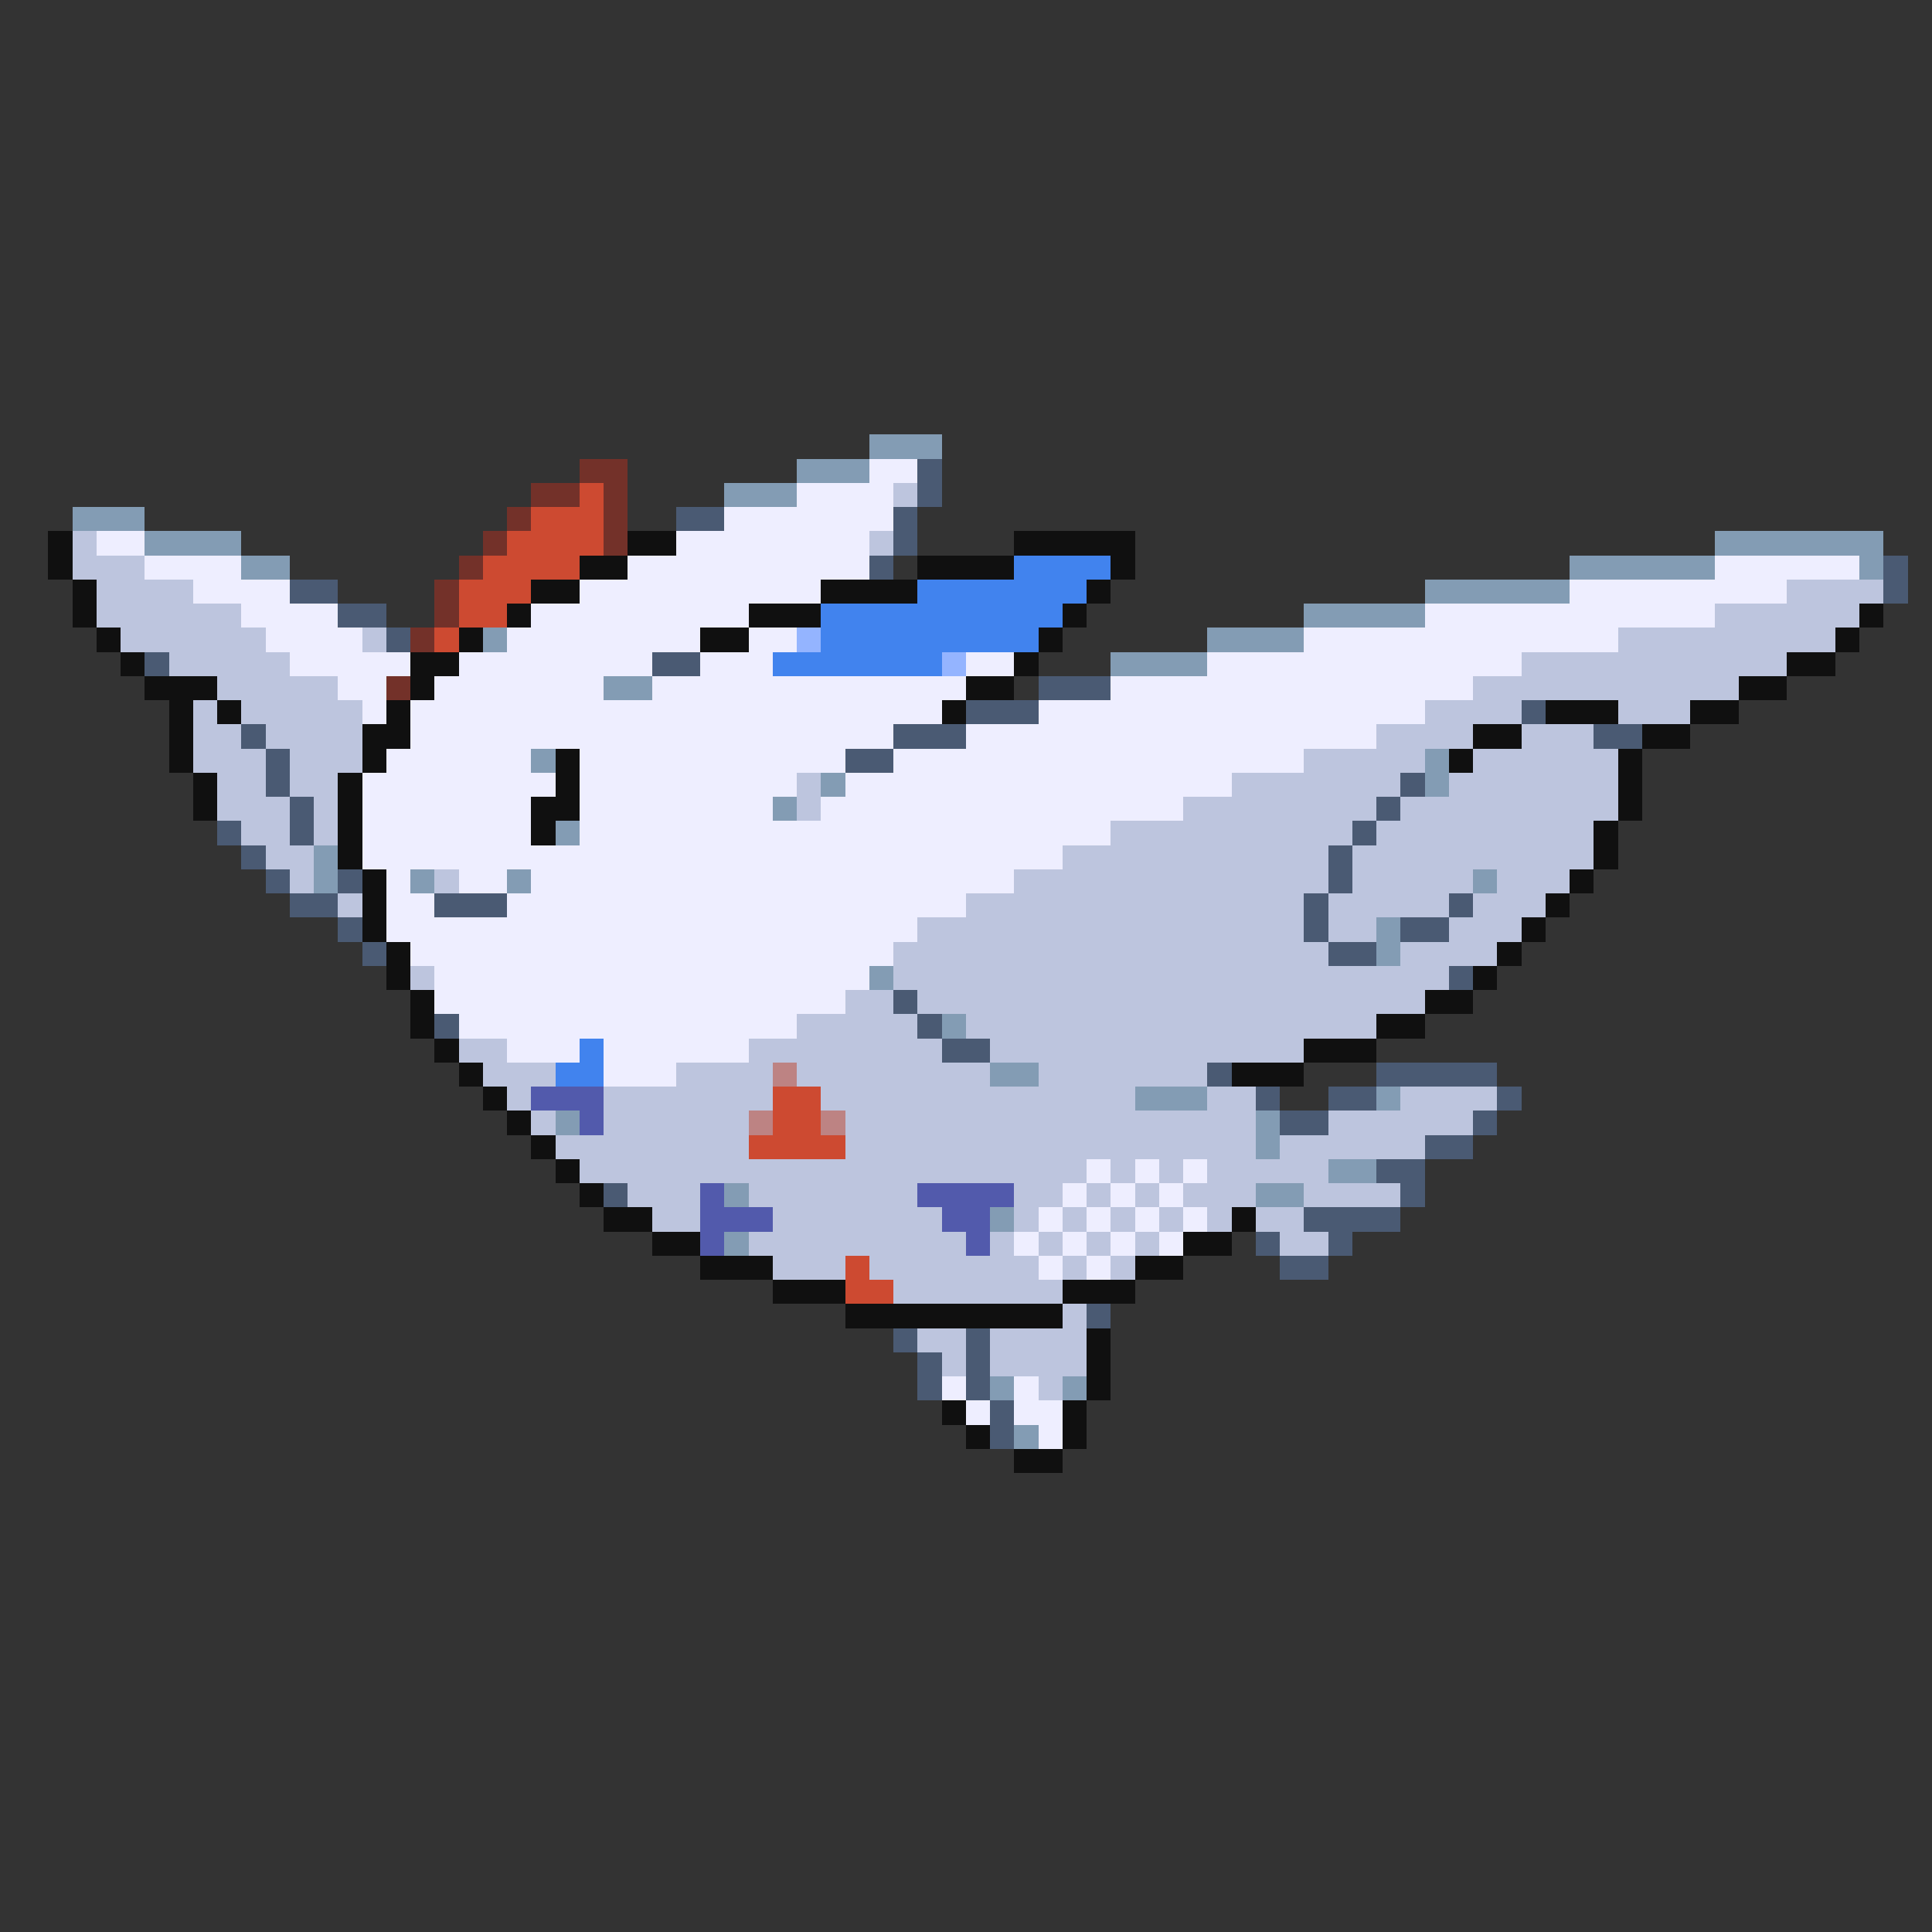 <svg xmlns="http://www.w3.org/2000/svg" viewBox="0 -0.5 80 80" shape-rendering="crispEdges">
<rect x="0" y="-0.5" width="80" height="80" fill="#333333" stroke="none"/>
<path stroke="#839cb4" d="M36 18h3M33 19h3M30 20h3M3 21h3M6 22h4M71 22h7M10 23h2M65 23h6M77 23h1M59 24h6M54 25h5M20 26h1M50 26h4M46 27h4M25 28h2M22 31h1M59 31h1M34 32h1M59 32h1M32 33h1M23 34h1M13 35h1M13 36h1M17 36h1M21 36h1M61 36h1M57 38h1M57 39h1M36 40h1M39 42h1M41 44h2M47 45h3M57 45h1M23 46h1M52 46h1M52 47h1M55 48h2M30 49h1M52 49h2M41 50h1M30 51h1M41 57h1M44 57h1M42 59h1" />
<path stroke="#733129" d="M24 19h2M22 20h2M25 20h1M21 21h1M25 21h1M20 22h1M25 22h1M19 23h1M18 24h1M18 25h1M17 26h1M16 28h1" />
<path stroke="#eeeeff" d="M36 19h2M33 20h4M30 21h7M4 22h2M28 22h8M6 23h4M26 23h10M71 23h6M8 24h4M24 24h10M65 24h9M10 25h4M22 25h9M59 25h12M11 26h4M21 26h8M31 26h2M54 26h13M12 27h5M19 27h8M29 27h3M40 27h2M50 27h13M14 28h2M18 28h7M27 28h13M46 28h15M15 29h1M17 29h22M43 29h16M17 30h20M40 30h17M16 31h6M24 31h11M37 31h17M15 32h8M24 32h9M35 32h16M15 33h7M24 33h8M34 33h15M15 34h7M24 34h22M15 35h29M16 36h1M19 36h2M22 36h20M16 37h2M21 37h19M16 38h22M17 39h20M18 40h18M18 41h17M19 42h14M21 43h3M25 43h6M25 44h3M45 48h1M47 48h1M49 48h1M44 49h1M46 49h1M48 49h1M43 50h1M45 50h1M47 50h1M49 50h1M42 51h1M44 51h1M46 51h1M48 51h1M43 52h1M45 52h1M39 57h1M42 57h1M40 58h1M42 58h2M43 59h1" />
<path stroke="#4a5a73" d="M38 19h1M38 20h1M28 21h2M37 21h1M37 22h1M36 23h1M78 23h1M12 24h2M78 24h1M14 25h2M16 26h1M6 27h1M27 27h2M43 28h3M40 29h3M63 29h1M10 30h1M37 30h3M66 30h2M11 31h1M35 31h2M11 32h1M58 32h1M12 33h1M57 33h1M9 34h1M12 34h1M56 34h1M10 35h1M55 35h1M11 36h1M14 36h1M55 36h1M12 37h2M18 37h3M54 37h1M60 37h1M14 38h1M54 38h1M58 38h2M15 39h1M55 39h2M60 40h1M37 41h1M18 42h1M38 42h1M39 43h2M50 44h1M57 44h5M52 45h1M55 45h2M62 45h1M53 46h2M61 46h1M59 47h2M57 48h2M25 49h1M58 49h1M54 50h4M52 51h1M55 51h1M53 52h2M45 54h1M37 55h1M40 55h1M38 56h1M40 56h1M38 57h1M40 57h1M41 58h1M41 59h1" />
<path stroke="#cd4a31" d="M24 20h1M22 21h3M21 22h4M20 23h4M19 24h3M19 25h2M18 26h1M32 45h2M32 46h2M31 47h4M35 52h1M35 53h2" />
<path stroke="#bdc5de" d="M37 20h1M3 22h1M36 22h1M3 23h3M4 24h4M74 24h4M4 25h6M71 25h6M5 26h6M15 26h1M67 26h9M7 27h5M63 27h11M9 28h5M61 28h11M8 29h1M10 29h5M59 29h4M67 29h3M8 30h2M11 30h4M57 30h4M63 30h3M8 31h3M12 31h3M54 31h5M61 31h6M9 32h2M12 32h2M33 32h1M51 32h7M60 32h7M9 33h3M13 33h1M33 33h1M49 33h8M58 33h9M10 34h2M13 34h1M46 34h10M57 34h9M11 35h2M44 35h11M56 35h10M12 36h1M18 36h1M42 36h13M56 36h5M62 36h3M14 37h1M40 37h14M55 37h5M61 37h3M38 38h16M55 38h2M60 38h3M37 39h18M58 39h4M17 40h1M37 40h23M35 41h2M38 41h21M33 42h5M40 42h17M19 43h2M31 43h8M41 43h13M20 44h3M28 44h4M33 44h8M43 44h7M21 45h1M25 45h7M34 45h13M50 45h2M58 45h4M22 46h1M25 46h6M35 46h17M55 46h6M23 47h8M35 47h17M53 47h6M24 48h21M46 48h1M48 48h1M50 48h5M26 49h3M31 49h7M42 49h2M45 49h1M47 49h1M49 49h3M54 49h4M27 50h2M32 50h7M42 50h1M44 50h1M46 50h1M48 50h1M50 50h1M52 50h2M31 51h9M41 51h1M43 51h1M45 51h1M47 51h1M53 51h2M32 52h3M36 52h7M44 52h1M46 52h1M37 53h7M44 54h1M38 55h2M41 55h4M39 56h1M41 56h4M43 57h1" />
<path stroke="#101010" d="M2 22h1M26 22h2M42 22h5M2 23h1M24 23h2M38 23h4M46 23h1M3 24h1M22 24h2M34 24h4M45 24h1M3 25h1M21 25h1M31 25h3M44 25h1M77 25h1M4 26h1M19 26h1M29 26h2M43 26h1M76 26h1M5 27h1M17 27h2M42 27h1M74 27h2M6 28h3M17 28h1M40 28h2M72 28h2M7 29h1M9 29h1M16 29h1M39 29h1M64 29h3M70 29h2M7 30h1M15 30h2M61 30h2M68 30h2M7 31h1M15 31h1M23 31h1M60 31h1M67 31h1M8 32h1M14 32h1M23 32h1M67 32h1M8 33h1M14 33h1M22 33h2M67 33h1M14 34h1M22 34h1M66 34h1M14 35h1M66 35h1M15 36h1M65 36h1M15 37h1M64 37h1M15 38h1M63 38h1M16 39h1M62 39h1M16 40h1M61 40h1M17 41h1M59 41h2M17 42h1M57 42h2M18 43h1M54 43h3M19 44h1M51 44h3M20 45h1M21 46h1M22 47h1M23 48h1M24 49h1M25 50h2M51 50h1M27 51h2M49 51h2M29 52h3M47 52h2M32 53h3M44 53h3M35 54h9M45 55h1M45 56h1M45 57h1M39 58h1M44 58h1M40 59h1M44 59h1M42 60h2" />
<path stroke="#4183ee" d="M42 23h4M38 24h7M34 25h10M34 26h9M32 27h7M24 43h1M23 44h2" />
<path stroke="#94b4ff" d="M33 26h1M39 27h1" />
<path stroke="#bd8383" d="M32 44h1M31 46h1M34 46h1" />
<path stroke="#525aac" d="M22 45h3M24 46h1M29 49h1M38 49h4M29 50h3M39 50h2M29 51h1M40 51h1" />
</svg>
